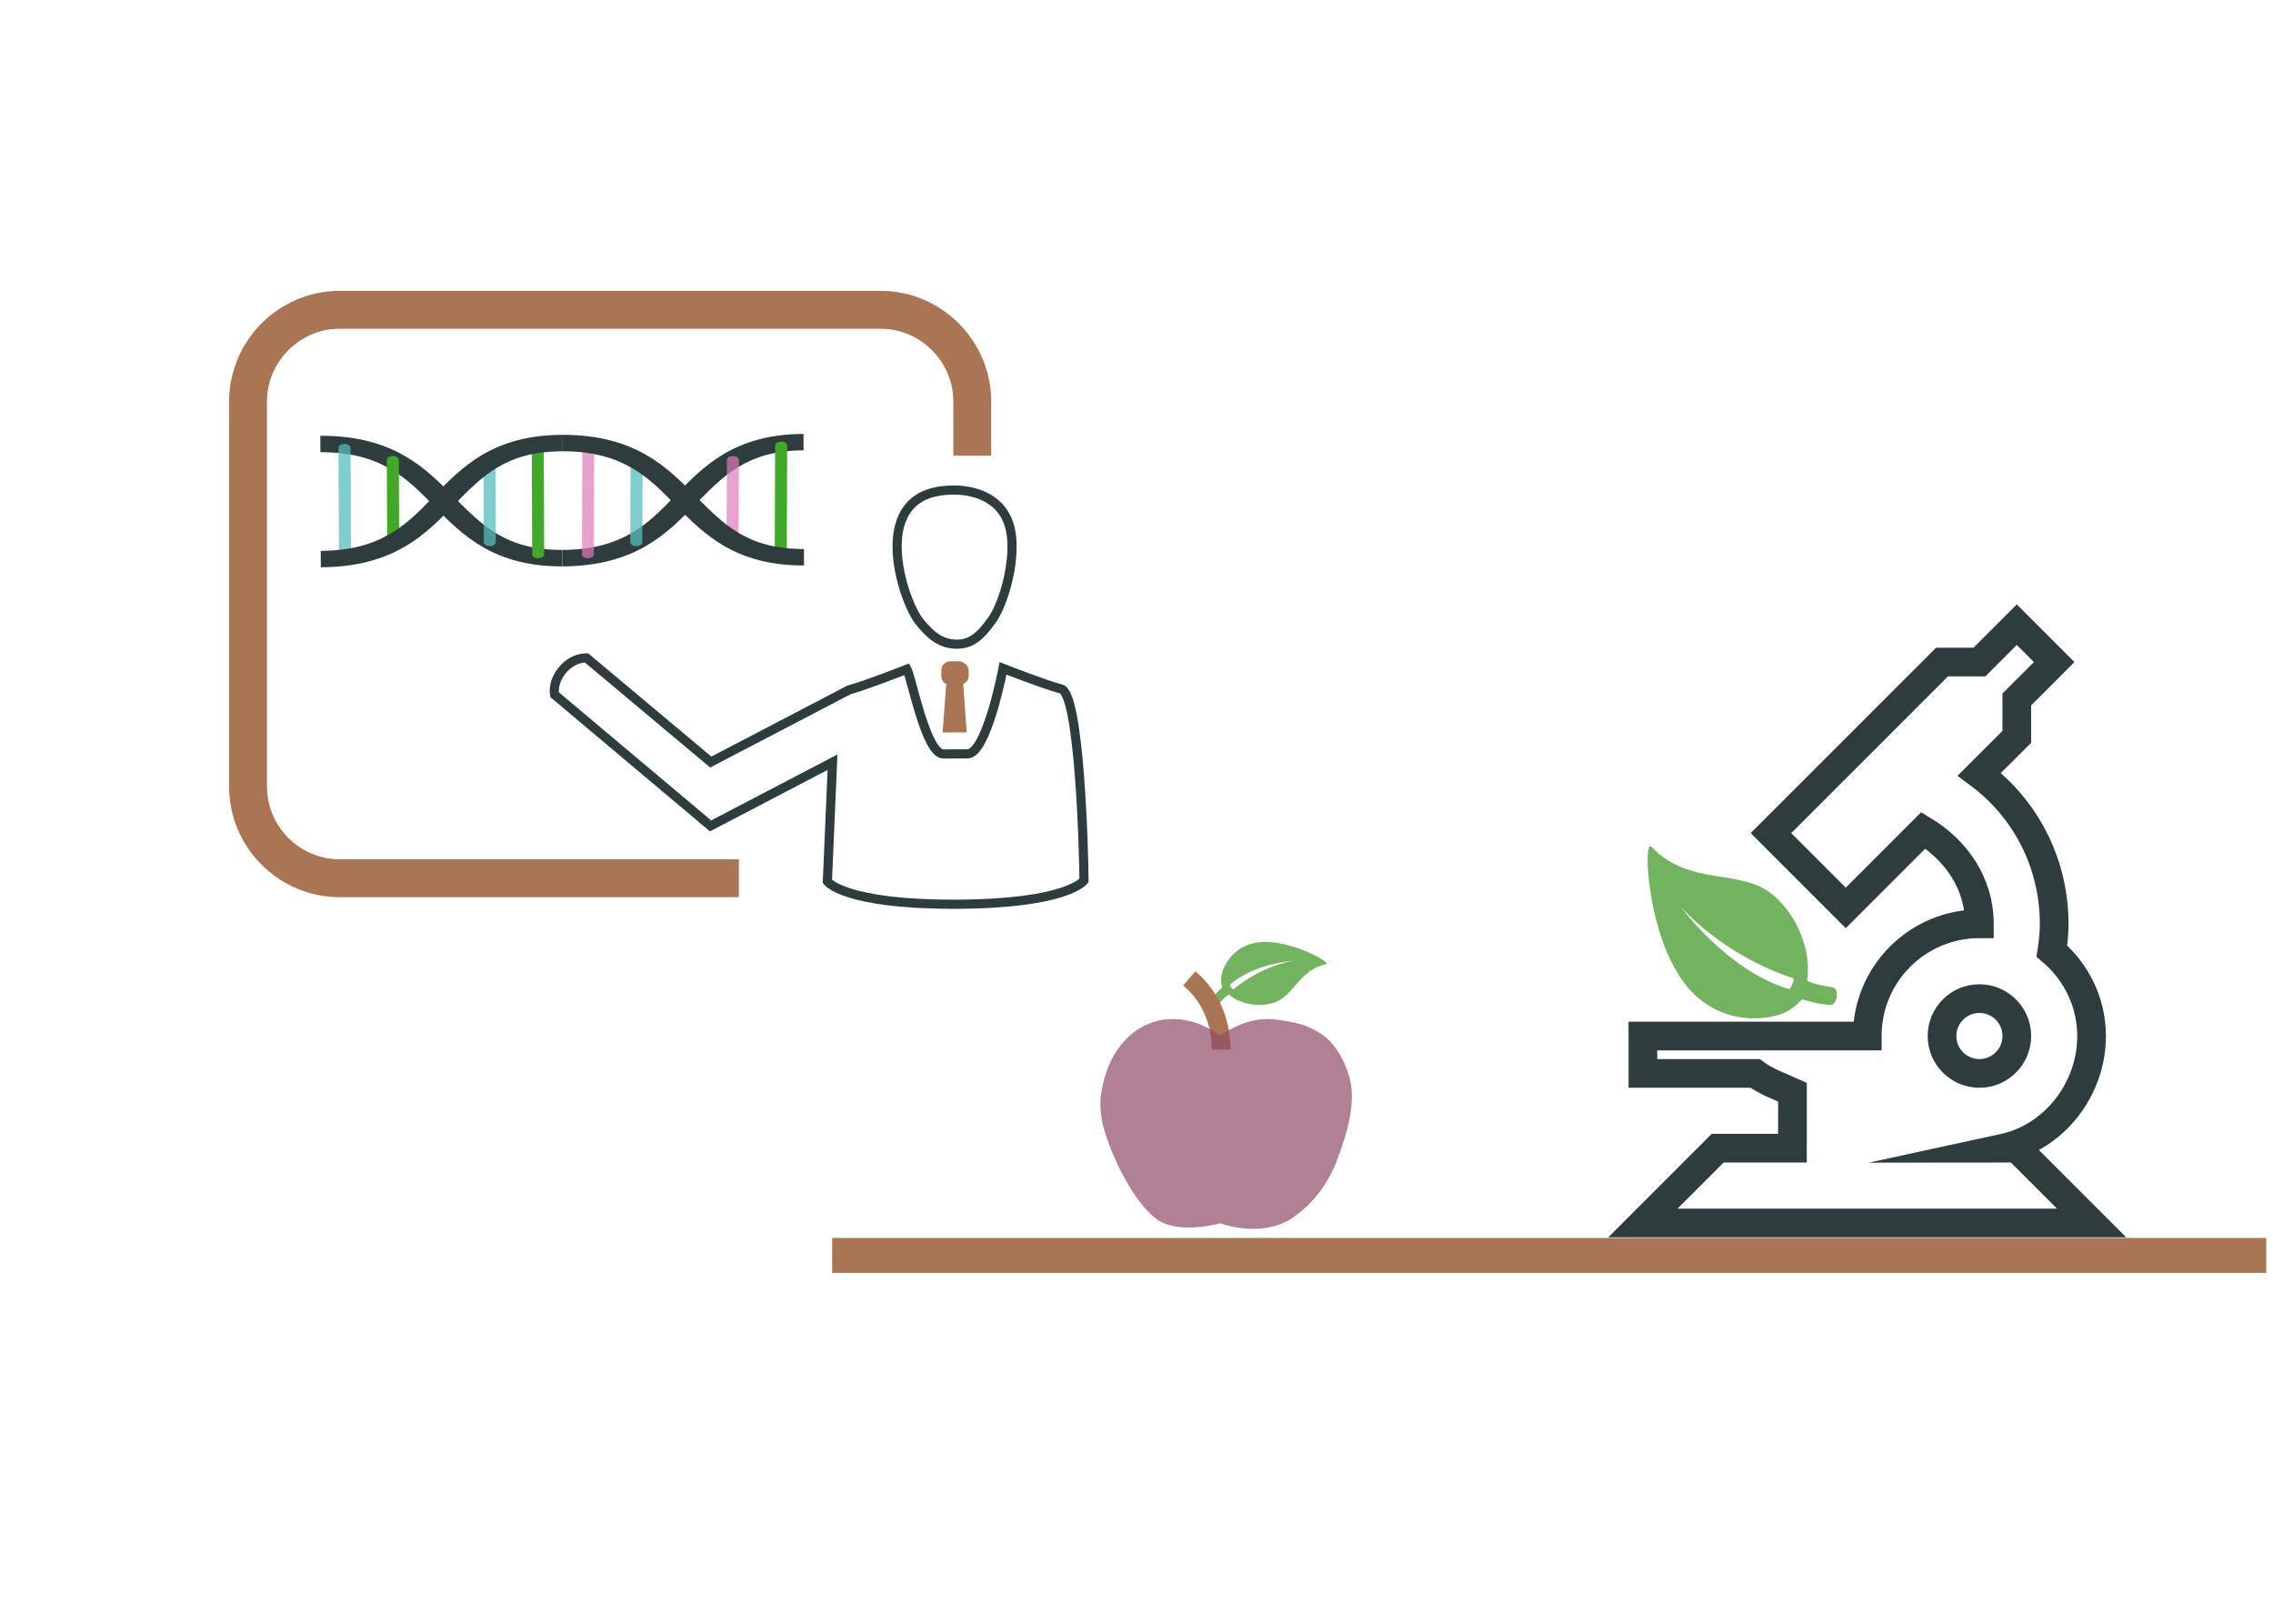 <?xml version="1.0" encoding="utf-8"?>
<!-- Generator: Adobe Illustrator 15.1.0, SVG Export Plug-In . SVG Version: 6.00 Build 0)  -->
<!DOCTYPE svg PUBLIC "-//W3C//DTD SVG 1.1//EN" "http://www.w3.org/Graphics/SVG/1.1/DTD/svg11.dtd">
<svg version="1.1" id="Layer_2" xmlns="http://www.w3.org/2000/svg" xmlns:xlink="http://www.w3.org/1999/xlink" x="0px" y="0px"
	 width="700px" height="500px" viewBox="0 0 700 500" enable-background="new 0 0 700 500" xml:space="preserve">
<g opacity="0.75">
	<g>
		<path fill="#419928" d="M375.516,308.962c2.375-2.759,2.963-2.712,2.963-2.712c3.371,2.981,9.365,4.035,13.957,2.469
			c6.077-2.081,7.619-10.082,15.991-11.818c1.947-0.412-13.385-9.063-22.965-6.323c-6.995,2-9.112,8.196-9.36,10.108
			c-0.229,1.725,0.307,3.377,0.307,3.377c-2.291,1.97-3.006,3.206-3.006,3.206C372.756,308.062,374.714,309.89,375.516,308.962z
			 M378.758,303.215c7.408-6.548,19.532-7.373,19.532-7.373s-9.565,1.391-18.474,8.828
			C379.329,304.389,378.839,303.686,378.758,303.215z"/>
	</g>
</g>
<g id="g4213_2_" transform="matrix(1.316,0,0,1.307,-134.895,960.513)">
	<path id="path4179_2_" fill="none" stroke="#AA7552" stroke-width="4.386" stroke-miterlimit="10" d="M388.271-487.593
		c0-3.796-0.839-7.391-2.455-10.521c-1.244-2.394-2.932-4.519-5.002-6.281"/>
</g>
<g id="g4213_3_" transform="matrix(1.316,0,0,1.307,-134.895,960.513)" opacity="0.7">
	<path id="path4179_3_" fill="#8F4C68" d="M399.548-494.814c-3.747-0.085-7.686,1.235-11.194,3.772
		c-0.153,0.105-0.358,0.105-0.509,0c-3.684-2.668-7.846-3.982-11.762-3.751c-1.758,0.105-3.468,0.513-5.06,1.214
		c-2.325,1.01-4.416,2.642-6.122,4.769c-1.713,2.129-3.033,4.757-3.866,7.688c-1.661,5.861-1.272,9.792,1.083,16.058
		c2.276,6.058,6.563,14.116,11.105,17.438c2.361,1.727,7.172,2.829,14.873,0.942c0.096-0.035-0.096-0.035,0,0
		c4.593,1.653,11.496,2.109,16.254-0.889c4.75-2.999,8.764-7.91,11.036-13.972c2.356-6.267,4.564-13.714,2.903-19.576
		c-0.833-2.931-2.154-5.559-3.868-7.688c-1.705-2.127-3.845-3.309-6.166-4.323C406.488-493.908,401.505-494.771,399.548-494.814z"/>
</g>
<path fill="none" stroke="#2E3C3D" stroke-width="8.832" stroke-miterlimit="10" d="M568.423,279.58l23.89-23.891
	c9.986,6.014,17.271,16.264,17.274,28.776c-19.085,0.007-34.545,15.479-34.549,34.562h-69.086l0.006,11.512h34.538
	c3.437,2.562,7.57,3.975,11.521,5.76l-0.01,17.262h-23.023l-23.031,23.029H644.13l-23.031-23.033l-4.139,0.004
	c15.524-3.362,27.168-17.985,27.168-34.534c0-10.525-4.796-19.812-12.225-26.165c0.432-2.743,0.701-5.528,0.701-8.393
	c0-18.855-8.972-35.596-23.027-46.052l11.52-11.51v-11.525l11.509-11.504l-11.509-11.519l-11.513,11.511l-11.521,0.008
	l-52.677,52.666L568.423,279.58z M598.072,319.027c0-6.369,5.143-11.523,11.51-11.523c6.359,0,11.52,5.154,11.52,11.523
	c0,6.342-5.156,11.512-11.52,11.512C603.215,330.539,598.067,325.365,598.072,319.027z"/>
<g opacity="0.75">
	<g>
		<g>
			<path fill="#419928" d="M564.297,304.008c-7.252-1.117-7.794-2.168-7.794-2.168c1.481-8.947-3.14-20.303-10.712-26.453
				c-10.044-8.148-25.351-2.229-37.258-14.672c-2.781-2.879-1.155,32.537,13.747,45.949c10.902,9.801,23.739,6.789,27.252,5.184
				c3.21-1.461,5.44-4.129,5.44-4.129c5.826,1.797,8.691,1.691,8.691,1.691C565.705,309.67,566.733,304.371,564.297,304.008z
				 M551.014,304.604c-19.091-5.649-33.455-25.451-33.455-25.451s12.603,14.854,34.805,22.101
				C552.404,302.379,551.737,303.977,551.014,304.604z"/>
		</g>
	</g>
</g>
<path fill="#AA7552" d="M295.273,203.627h-2.697c-1.534,0.012-2.695,1.366-2.689,2.789v1.785c0.011,1.098,0.611,2.013,1.525,2.435
	l-1.13,14.914l7.421-0.016l-1.061-14.926c0.915-0.417,1.681-1.344,1.681-2.44v-1.778
	C298.302,204.962,296.698,203.627,295.273,203.627L295.273,203.627z"/>
<path fill="none" stroke="#2E3C3D" stroke-width="2.821" stroke-miterlimit="10" d="M311.174,163.086
	c-2.332-10.603-12.499-12.207-17.373-12.186c-6.03,0.017-15.724,1.384-17.327,14.009c-1.215,9.698,3.348,22.22,6.618,26.446
	c3.718,4.646,6.995,7.01,11.601,7.004c4.223-0.021,7.097-2.11,11.016-7.737C309.246,185.403,313.059,172.04,311.174,163.086z"/>
<path fill="none" stroke="#2E3C3D" stroke-width="2.821" stroke-miterlimit="10" d="M254.804,271.408c0,0,5.015,7.141,39.588,7.033
	c34.459-0.111,39.44-7.297,39.44-7.297c-0.049-9.027-1.373-57.489-7.027-58.981c-5.569-1.505-17.905-6.358-17.905-6.358
	s-4.978,26.307-10.963,26.333l-7.404,0.029c-5.397,0.022-9.795-23.487-11.231-26.1c0,0-12.295,4.854-17.866,6.388l-42.544,22.203
	l-38.278-32.073c-6.06,0.022-10.669,6.513-9.824,11.33l48.033,40.405l37.561-19.612L254.804,271.408z"/>
<path fill="none" stroke="#AA7552" stroke-width="11.672" stroke-miterlimit="10" d="M299.419,140.32v-16.681
	c0-15.529-12.711-28.243-28.238-28.243l0,0h-166.55c-15.538,0-28.244,12.714-28.244,28.243v118.568
	c0,15.535,12.706,28.227,28.244,28.227h122.917"/>
<path fill="#2E3C3D" d="M173.173,169.338c-17.292,0.062-24.569-7.504-33.167-16.08c-8.783-8.943-18.678-19.16-41.356-19.071
	l0.015,5.059c18.787-0.066,26.813,8.133,35.22,16.836c8.408,8.568,18.112,18.398,39.302,18.327L173.173,169.338L173.173,169.338z"/>
<path opacity="0.75" fill="#55BCBC" enable-background="new    " d="M104.388,172.129l-0.141-34.178c0-0.75,0.75-1.261,1.851-1.261
	c1.103,0,1.851,0.512,1.868,1.261l0.12,34.166c0,0.762-0.738,1.251-1.853,1.27C105.137,173.391,104.394,172.895,104.388,172.129z"/>
<path fill="#42A829" d="M119.221,167.002l-0.089-25.292c0-0.768,0.747-1.264,1.85-1.279c1.092,0,1.852,0.506,1.852,1.255
	l0.101,25.306c0,0.765-0.74,1.26-1.851,1.266C119.977,168.283,119.24,167.769,119.221,167.002z"/>
<path fill="#42A829" d="M163.887,170.647l-0.126-34.173c0-0.767,0.746-1.268,1.839-1.268c1.121-0.01,1.851,0.501,1.859,1.251
	l0.127,34.178c0,0.761-0.749,1.264-1.839,1.264C164.633,171.901,163.896,171.39,163.887,170.647z"/>
<path opacity="0.75" fill="#55BCBC" enable-background="new    " d="M148.984,166.893l-0.091-25.305
	c0-0.755,0.742-1.268,1.841-1.268c1.113,0,1.862,0.502,1.862,1.263l0.089,25.293c0.008,0.767-0.741,1.263-1.841,1.269
	C149.744,168.155,148.992,167.664,148.984,166.893z"/>
<path fill="#2E3C3D" d="M98.802,174.68l-0.03-5.055c18.788-0.077,26.751-8.331,35.103-17.105c8.324-8.63,17.954-18.538,39.165-18.62
	l0.019,5.07c-17.307,0.054-24.52,7.676-33.048,16.323C131.305,164.313,121.5,174.591,98.802,174.68z"/>
<path fill="#2E3C3D" d="M173.206,174.409l-0.021-5.07c18.789-0.07,26.737-8.331,35.09-17.087
	c8.334-8.635,17.956-18.549,39.164-18.631l0.034,5.058c-17.317,0.077-24.528,7.698-33.048,16.333
	C205.708,164.021,195.902,174.315,173.206,174.409z"/>
<path opacity="0.7" fill="#DD7CBA" enable-background="new    " d="M181.051,171.891c-1.116,0-1.844-0.501-1.844-1.257l0.129-34.184
	c0-0.744,0.732-1.255,1.862-1.249c1.092,0,1.839,0.505,1.831,1.267l-0.117,34.172C182.89,171.39,182.143,171.901,181.051,171.891z"
	/>
<path opacity="0.75" fill="#55BCBC" enable-background="new    " d="M195.938,168.144c-1.103-0.006-1.85-0.502-1.85-1.269
	l0.102-25.293c0-0.761,0.76-1.263,1.85-1.263c1.115,0,1.859,0.513,1.859,1.268l-0.099,25.305
	C197.79,167.664,197.045,168.155,195.938,168.144z"/>
<path fill="#42A829" d="M240.444,172.695c-1.106,0-1.854-0.502-1.854-1.255l0.127-34.184c0.017-0.744,0.751-1.257,1.861-1.257
	c1.111,0,1.85,0.513,1.85,1.274l-0.137,34.17C242.294,172.199,241.544,172.701,240.444,172.695z"/>
<path opacity="0.7" fill="#DD7CBA" enable-background="new    " d="M225.605,168.265c-1.115-0.013-1.857-0.508-1.857-1.268
	l0.112-25.306c0-0.75,0.742-1.261,1.838-1.261c1.115,0.015,1.858,0.511,1.851,1.279l-0.092,25.298
	C227.447,167.769,226.698,168.283,225.605,168.265z"/>
<path fill="#2E3C3D" d="M247.586,169.053c-17.31,0.064-24.575-7.5-33.179-16.076c-8.771-8.942-18.676-19.159-41.347-19.077
	l0.021,5.064c18.766-0.067,26.8,8.134,35.215,16.825c8.4,8.567,18.103,18.41,39.309,18.333L247.586,169.053L247.586,169.053z"/>
<line fill="none" stroke="#AA7552" stroke-width="10.774" stroke-miterlimit="10" x1="256.273" y1="386.586" x2="697.925" y2="386.586"/>
</svg>
